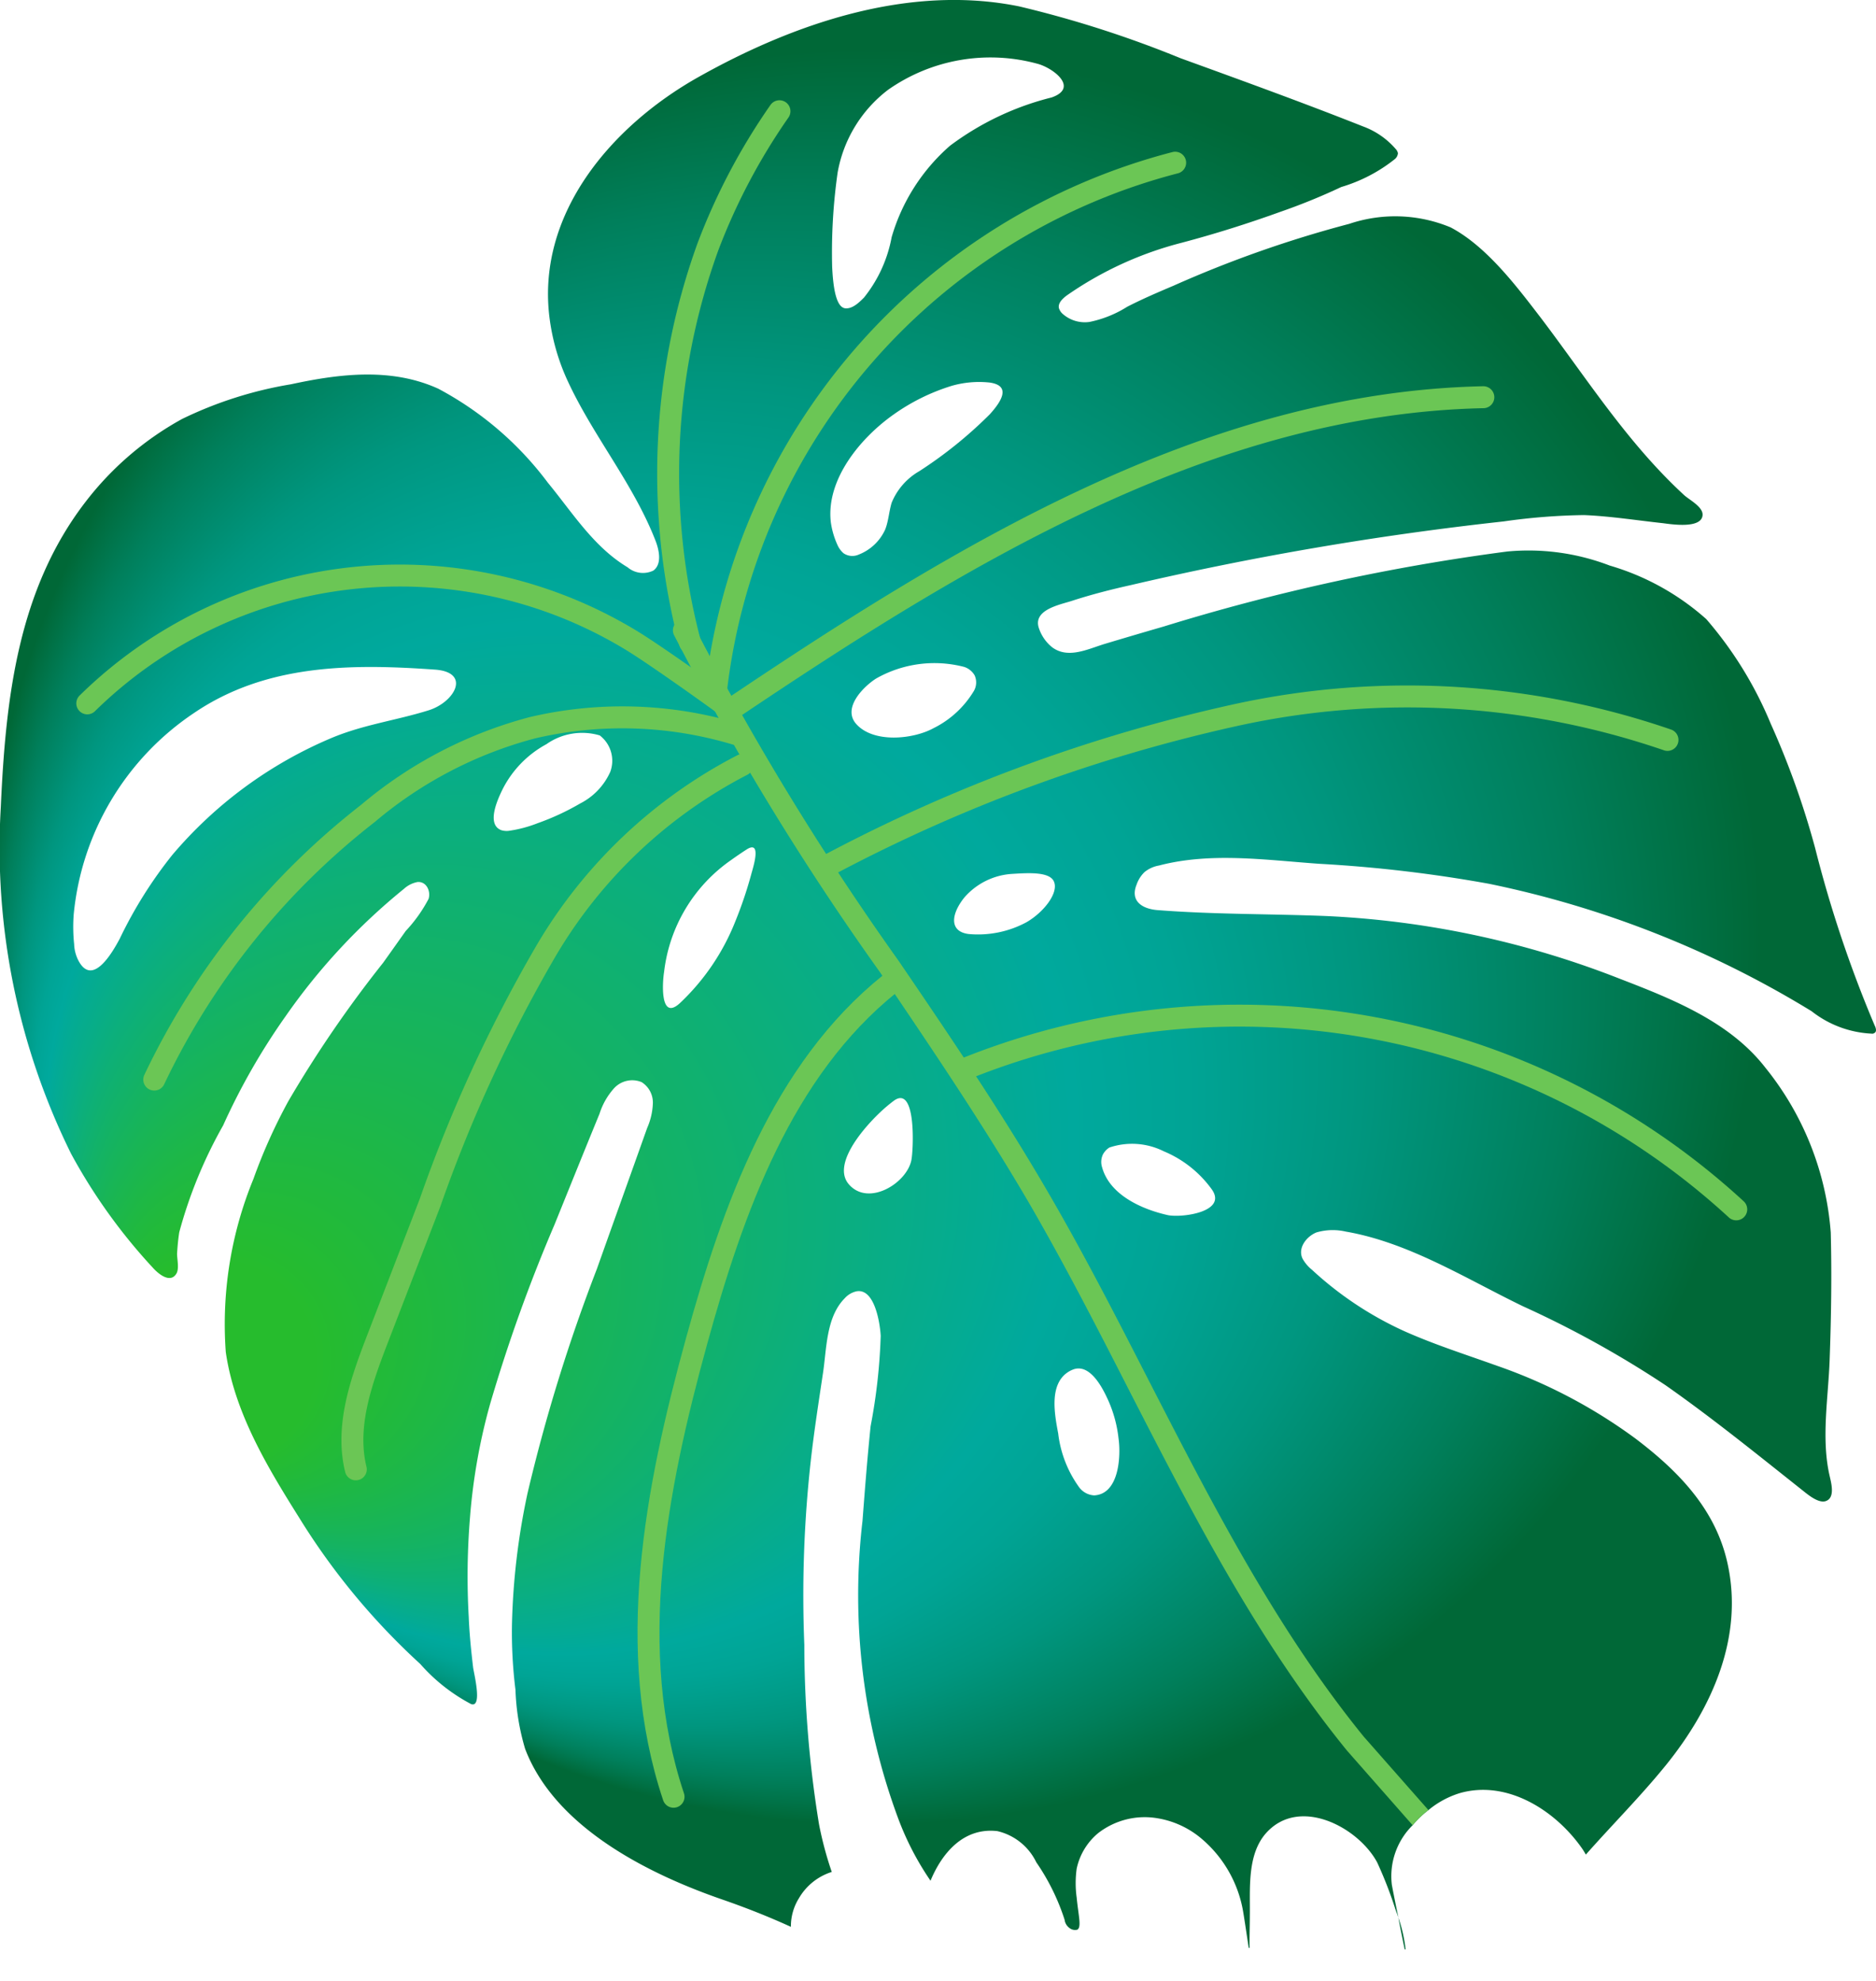 <svg xmlns="http://www.w3.org/2000/svg" xmlns:xlink="http://www.w3.org/1999/xlink" viewBox="0 0 85.482 90.277">
  <defs>
    <style>
      .cls-1 {
        isolation: isolate;
      }

      .cls-2 {
        fill: url(#radial-gradient);
      }

      .cls-3, .cls-5 {
        mix-blend-mode: lighten;
      }

      .cls-4 {
        fill: #6bc655;
      }

      .cls-5 {
        fill: none;
        stroke: #6bc655;
        stroke-linecap: round;
        stroke-linejoin: round;
      }
    </style>
    <radialGradient id="radial-gradient" cx="45.798" cy="39.844" fx="3.718" r="42.136" gradientTransform="matrix(0.84, -0.543, 0.542, 0.839, -18.921, 33.223)" gradientUnits="userSpaceOnUse">
      <stop offset="0.11" stop-color="#26bc2d"/>
      <stop offset="0.229" stop-color="#1bb64e"/>
      <stop offset="0.45" stop-color="#08ad87"/>
      <stop offset="0.556" stop-color="#00a99d"/>
      <stop offset="0.623" stop-color="#00a495"/>
      <stop offset="0.726" stop-color="#00967f"/>
      <stop offset="0.853" stop-color="#007f5b"/>
      <stop offset="0.961" stop-color="#006837"/>
    </radialGradient>
  </defs>
  <g class="cls-1">
    <g id="bitten_monstera" data-name="bitten monstera">
      <path class="cls-2" d="M63.718,87.381c.1.55.22,1.12.29,1.45.01-.01.02,0,.04,0A6.62,6.62,0,0,0,63.718,87.381Zm21.7-40.66a55.557,55.557,0,0,1-2.71-8.08,38.016,38.016,0,0,0-2.03-5.68,17.451,17.451,0,0,0-2.93-4.75,11.423,11.423,0,0,0-4.4-2.44,10.325,10.325,0,0,0-4.67-.64,94.5,94.5,0,0,0-15.66,3.42c-.9.26-1.78.52-2.68.79-.76.23-1.67.7-2.4.15a1.868,1.868,0,0,1-.59-.84c-.32-.86.93-1.09,1.49-1.27.89-.29,1.79-.52,2.69-.72a143.374,143.374,0,0,1,16.98-2.9,28.353,28.353,0,0,1,3.67-.29c1.21.05,2.39.24,3.6.37.38.05,1.73.26,1.8-.35.05-.39-.62-.72-.85-.94-2.57-2.37-4.4-5.27-6.49-8.03-1.12-1.46-2.49-3.29-4.14-4.16a6.562,6.562,0,0,0-4.62-.16,52.486,52.486,0,0,0-8.01,2.82c-.71.3-1.43.61-2.11.96a5.137,5.137,0,0,1-1.72.69,1.521,1.521,0,0,1-1.24-.39.579.579,0,0,1-.15-.25c-.04-.23.17-.42.35-.56a16.152,16.152,0,0,1,5.25-2.41c1.51-.4,3-.87,4.47-1.4a28.307,28.307,0,0,0,2.8-1.14,7.171,7.171,0,0,0,2.45-1.28.385.385,0,0,0,.13-.26.391.391,0,0,0-.1-.19,3.609,3.609,0,0,0-1.49-1.03c-2.75-1.09-5.54-2.1-8.32-3.11a49.923,49.923,0,0,0-7.35-2.36c-5.02-1.02-10.26.77-14.63,3.23-3.94,2.22-7.44,6.26-6.75,11.1a9.775,9.775,0,0,0,.81,2.74c1.17,2.53,3,4.69,4.01,7.3.17.45.28,1.06-.11,1.34a1.083,1.083,0,0,1-1.17-.15c-1.55-.93-2.51-2.49-3.63-3.85a15.053,15.053,0,0,0-5-4.29c-2.14-.97-4.49-.68-6.71-.2a18.056,18.056,0,0,0-4.96,1.58,14.1,14.1,0,0,0-4.41,3.79c-3.08,4.01-3.63,8.96-3.85,13.87a31.468,31.468,0,0,0,3.2,15.82,25.464,25.464,0,0,0,3.73,5.2c.24.27.78.72,1.06.28.15-.22.04-.67.04-.92.02-.33.05-.66.1-.98a20.9,20.9,0,0,1,2-4.87,29.96,29.96,0,0,1,2.85-4.98,28.255,28.255,0,0,1,5.39-5.8,1.259,1.259,0,0,1,.62-.31c.41-.03.61.43.5.77a6.609,6.609,0,0,1-1.04,1.46c-.34.48-.68.96-1.03,1.45a53.823,53.823,0,0,0-4.31,6.29,24.677,24.677,0,0,0-1.6,3.56,17.417,17.417,0,0,0-1.26,7.89c.4,2.76,1.89,5.23,3.34,7.54a31.274,31.274,0,0,0,5.52,6.67,8.127,8.127,0,0,0,2.32,1.83c.53.18.12-1.42.09-1.67-.09-.76-.17-1.54-.2-2.31a32.888,32.888,0,0,1,.06-4.55,26.9,26.9,0,0,1,.91-5.13,72.644,72.644,0,0,1,2.94-8.19c.68-1.68,1.36-3.37,2.05-5.05a3.167,3.167,0,0,1,.67-1.17,1.122,1.122,0,0,1,1.25-.27,1.1,1.1,0,0,1,.51.98,3.053,3.053,0,0,1-.26,1.11c-.76,2.14-1.53,4.28-2.29,6.42a77.878,77.878,0,0,0-3.16,10.22,31.718,31.718,0,0,0-.71,5.99,21.12,21.12,0,0,0,.16,2.97,10.653,10.653,0,0,0,.44,2.69c1.36,3.57,5.59,5.69,8.97,6.86,1.07.37,2.11.78,3.14,1.25a2.422,2.422,0,0,1,.37-1.31A2.65,2.65,0,0,1,37.9,85.3a16.135,16.135,0,0,1-.58-2.17,51,51,0,0,1-.67-8.18,55.423,55.423,0,0,1,.29-8.35c.15-1.35.36-2.69.56-4.03.17-1.12.14-2.55.99-3.41a1.007,1.007,0,0,1,.55-.32c.82-.13,1.06,1.47,1.09,2.03a25.979,25.979,0,0,1-.46,4.12c-.15,1.45-.26,2.88-.37,4.32a29.247,29.247,0,0,0,1.63,13.56A13.116,13.116,0,0,0,42.4,85.7c.53-1.28,1.52-2.44,3.05-2.26a2.632,2.632,0,0,1,1.77,1.42,9.984,9.984,0,0,1,1.29,2.62.548.548,0,0,0,.23.38.4.4,0,0,0,.35.07c.2-.12.05-.63-.03-1.46a4.807,4.807,0,0,1,0-1.32,2.882,2.882,0,0,1,.98-1.62,3.46,3.46,0,0,1,2.74-.67,4.144,4.144,0,0,1,2,.95,5.58,5.58,0,0,1,1.84,3.16c.05.25.18,1.14.28,1.79.02,0,.03-.01.04,0-.01-.48.01-.97.01-1.44.02-1.22-.14-2.8.74-3.79,1.51-1.69,4.19-.28,5.06,1.33a18.913,18.913,0,0,1,.84,2.16c.04.11.09.24.13.36-.16-.76-.3-1.49-.3-1.5a3.263,3.263,0,0,1,.95-2.71,4.269,4.269,0,0,1,.72-.69,4.151,4.151,0,0,1,1.42-.77c2.19-.63,4.42.82,5.62,2.58.04.07.09.14.13.22,1.21-1.37,2.51-2.67,3.66-4.09,2.09-2.59,3.55-5.83,2.79-9.21-.55-2.46-2.25-4.19-4.19-5.66a23.714,23.714,0,0,0-6.32-3.32c-1.42-.51-2.87-.97-4.25-1.59a15.822,15.822,0,0,1-4.17-2.78,1.746,1.746,0,0,1-.43-.51c-.23-.49.19-1.01.63-1.19a2.646,2.646,0,0,1,1.34-.04c2.89.5,5.5,2.16,8.09,3.41a46.464,46.464,0,0,1,6.48,3.59c2.14,1.5,4.2,3.17,6.23,4.78.24.19.76.64,1.1.49.39-.16.23-.78.16-1.09-.41-1.72-.07-3.6-.01-5.35.07-1.93.1-3.86.05-5.79a13.563,13.563,0,0,0-2.98-7.51c-1.62-2.09-4.22-3.12-6.63-4.05a41.785,41.785,0,0,0-13.41-2.86c-2.56-.1-5.12-.07-7.67-.27-.7-.06-1.24-.42-.94-1.16a1.462,1.462,0,0,1,.36-.57,1.425,1.425,0,0,1,.66-.3c2.37-.62,4.87-.25,7.29-.08a62.84,62.84,0,0,1,7.74.91,45.744,45.744,0,0,1,14.71,5.81,4.783,4.783,0,0,0,2.73,1.02.159.159,0,0,0,.13-.03C85.528,47.011,85.478,46.841,85.418,46.721Zm-65.9-14.35c-1.48.46-2.97.65-4.42,1.26a19.348,19.348,0,0,0-7.25,5.33,19.819,19.819,0,0,0-2.39,3.81c-.34.64-1.26,2.24-1.9.97a1.78,1.78,0,0,1-.18-.72,7.611,7.611,0,0,1-.02-1.35,12.482,12.482,0,0,1,5.48-9.18c3.28-2.23,7.14-2.25,10.96-1.98C21.488,30.621,20.728,32,19.518,32.371Zm8.28,2.82a2.976,2.976,0,0,1-1.36,1.42,11.338,11.338,0,0,1-1.94.9,5.808,5.808,0,0,1-1.33.35.852.852,0,0,1-.32-.03c-.71-.26-.16-1.43.05-1.86a4.792,4.792,0,0,1,2-2.06,2.825,2.825,0,0,1,2.43-.4A1.455,1.455,0,0,1,27.8,35.191Zm12.12-4.27a5.378,5.378,0,0,1,4.02-.53.856.856,0,0,1,.47.38.777.777,0,0,1-.03.71,4.444,4.444,0,0,1-1.84,1.7c-.93.51-2.76.7-3.54-.21C38.388,32.251,39.338,31.291,39.918,30.921Zm8.11,9.26c.21.51-.46,1.38-1.25,1.84a4.657,4.657,0,0,1-2.64.54c-.81-.1-.83-.77-.32-1.5.04-.06.09-.12.12-.16a3.136,3.136,0,0,1,2.18-1.08C46.8,39.781,47.838,39.7,48.028,40.181Zm-9.86-32.32a6.066,6.066,0,0,1,2.3-3.77,8.117,8.117,0,0,1,6.86-1.17c.72.22,1.82,1.09.59,1.52a12.925,12.925,0,0,0-4.63,2.2,8.773,8.773,0,0,0-2.66,4.17,6.185,6.185,0,0,1-1.26,2.75c-.2.2-.49.49-.8.49-.44.02-.6-.82-.65-1.9A25.794,25.794,0,0,1,38.168,7.861Zm2.56,11.02a9.28,9.28,0,0,1,2.64-1.3,4.522,4.522,0,0,1,1.72-.15c1.03.14.51.9.01,1.45a19.473,19.473,0,0,1-3.21,2.59,2.944,2.944,0,0,0-1.26,1.44c-.12.4-.14.82-.29,1.21a2.2,2.2,0,0,1-1.21,1.15.709.709,0,0,1-.69-.06,1.065,1.065,0,0,1-.26-.34,3.727,3.727,0,0,1-.32-1.07C37.628,21.851,39.208,19.951,40.728,18.881Zm-6.5,20.97A18.767,18.767,0,0,1,33.5,42a10.342,10.342,0,0,1-2.53,3.72c-.92.83-.78-1.02-.71-1.43A7.216,7.216,0,0,1,33.3,39.2q.375-.27.75-.51C34.738,38.281,34.288,39.611,34.228,39.851Zm7.3,13.01c-.21,1.07-1.99,2.15-2.87,1.08-.69-.85.52-2.37,1.43-3.24a7.107,7.107,0,0,1,.65-.55C41.768,49.421,41.618,52.441,41.528,52.861Zm8.33,15.28a.917.917,0,0,1-.7-.39,5.224,5.224,0,0,1-.94-2.43c-.16-.86-.43-2.23.45-2.8a1.14,1.14,0,0,1,.19-.1c.75-.33,1.32.71,1.57,1.24a5.794,5.794,0,0,1,.54,1.89C51.078,66.341,51,68.081,49.858,68.141Zm3.17-15.68a5.123,5.123,0,0,1,2.17,1.71c.78,1.05-1.34,1.33-1.98,1.2-1.17-.26-2.65-.91-3-2.18a.8.8,0,0,1,.04-.59.863.863,0,0,1,.29-.31A3.23,3.23,0,0,1,53.028,52.461Z"/>
    </g>
    <g id="veins">
      <g class="cls-3">
        <path class="cls-4" d="M65.088,82.481a4.269,4.269,0,0,0-.72.69l-2.99-3.4c-4.07-5-7.05-10.81-9.93-16.42-1.45-2.84-2.96-5.78-4.58-8.57-2.09-3.57-4.46-7.07-6.75-10.45a125.655,125.655,0,0,1-9.41-15.4.5.5,0,0,1,.24-.66.489.489,0,0,1,.66.23,126.587,126.587,0,0,0,9.33,15.27c2.31,3.39,4.69,6.9,6.79,10.51,1.64,2.81,3.15,5.76,4.61,8.61,2.86,5.57,5.81,11.33,9.8,16.24Z"/>
      </g>
      <path class="cls-5" d="M33.821,34.862A22.191,22.191,0,0,0,24.839,43.4,66.224,66.224,0,0,0,19.6,54.791l-2.387,6.191c-.738,1.915-1.488,3.979-1,5.972"/>
      <path class="cls-5" d="M40.535,44.84c-4.885,3.93-7.129,10.222-8.793,16.266-1.868,6.785-3.281,14.093-1.051,20.768"/>
      <path class="cls-5" d="M44.034,48.682a33.441,33.441,0,0,1,35.08,6.425"/>
      <path class="cls-5" d="M37.781,39.406a72.854,72.854,0,0,1,18.6-6.838,36.473,36.473,0,0,1,19.6,1.148"/>
      <path class="cls-5" d="M67.59,18.1c-12.551.264-23.874,7.217-34.29,14.224-.971-.716-3.493-2.512-4.523-3.138a20.32,20.32,0,0,0-24.8,2.865"/>
      <path class="cls-5" d="M31.438,29.276a30.365,30.365,0,0,1,.814-18.017,28.27,28.27,0,0,1,3.265-6.19"/>
      <path class="cls-5" d="M32.628,31.44A28.189,28.189,0,0,1,53.547,7.414"/>
      <path class="cls-5" d="M33.574,33.461a17.979,17.979,0,0,0-9.313-.3,19.178,19.178,0,0,0-7.5,3.908A33.682,33.682,0,0,0,7.029,49.194"/>
    </g>
  </g>
</svg>
